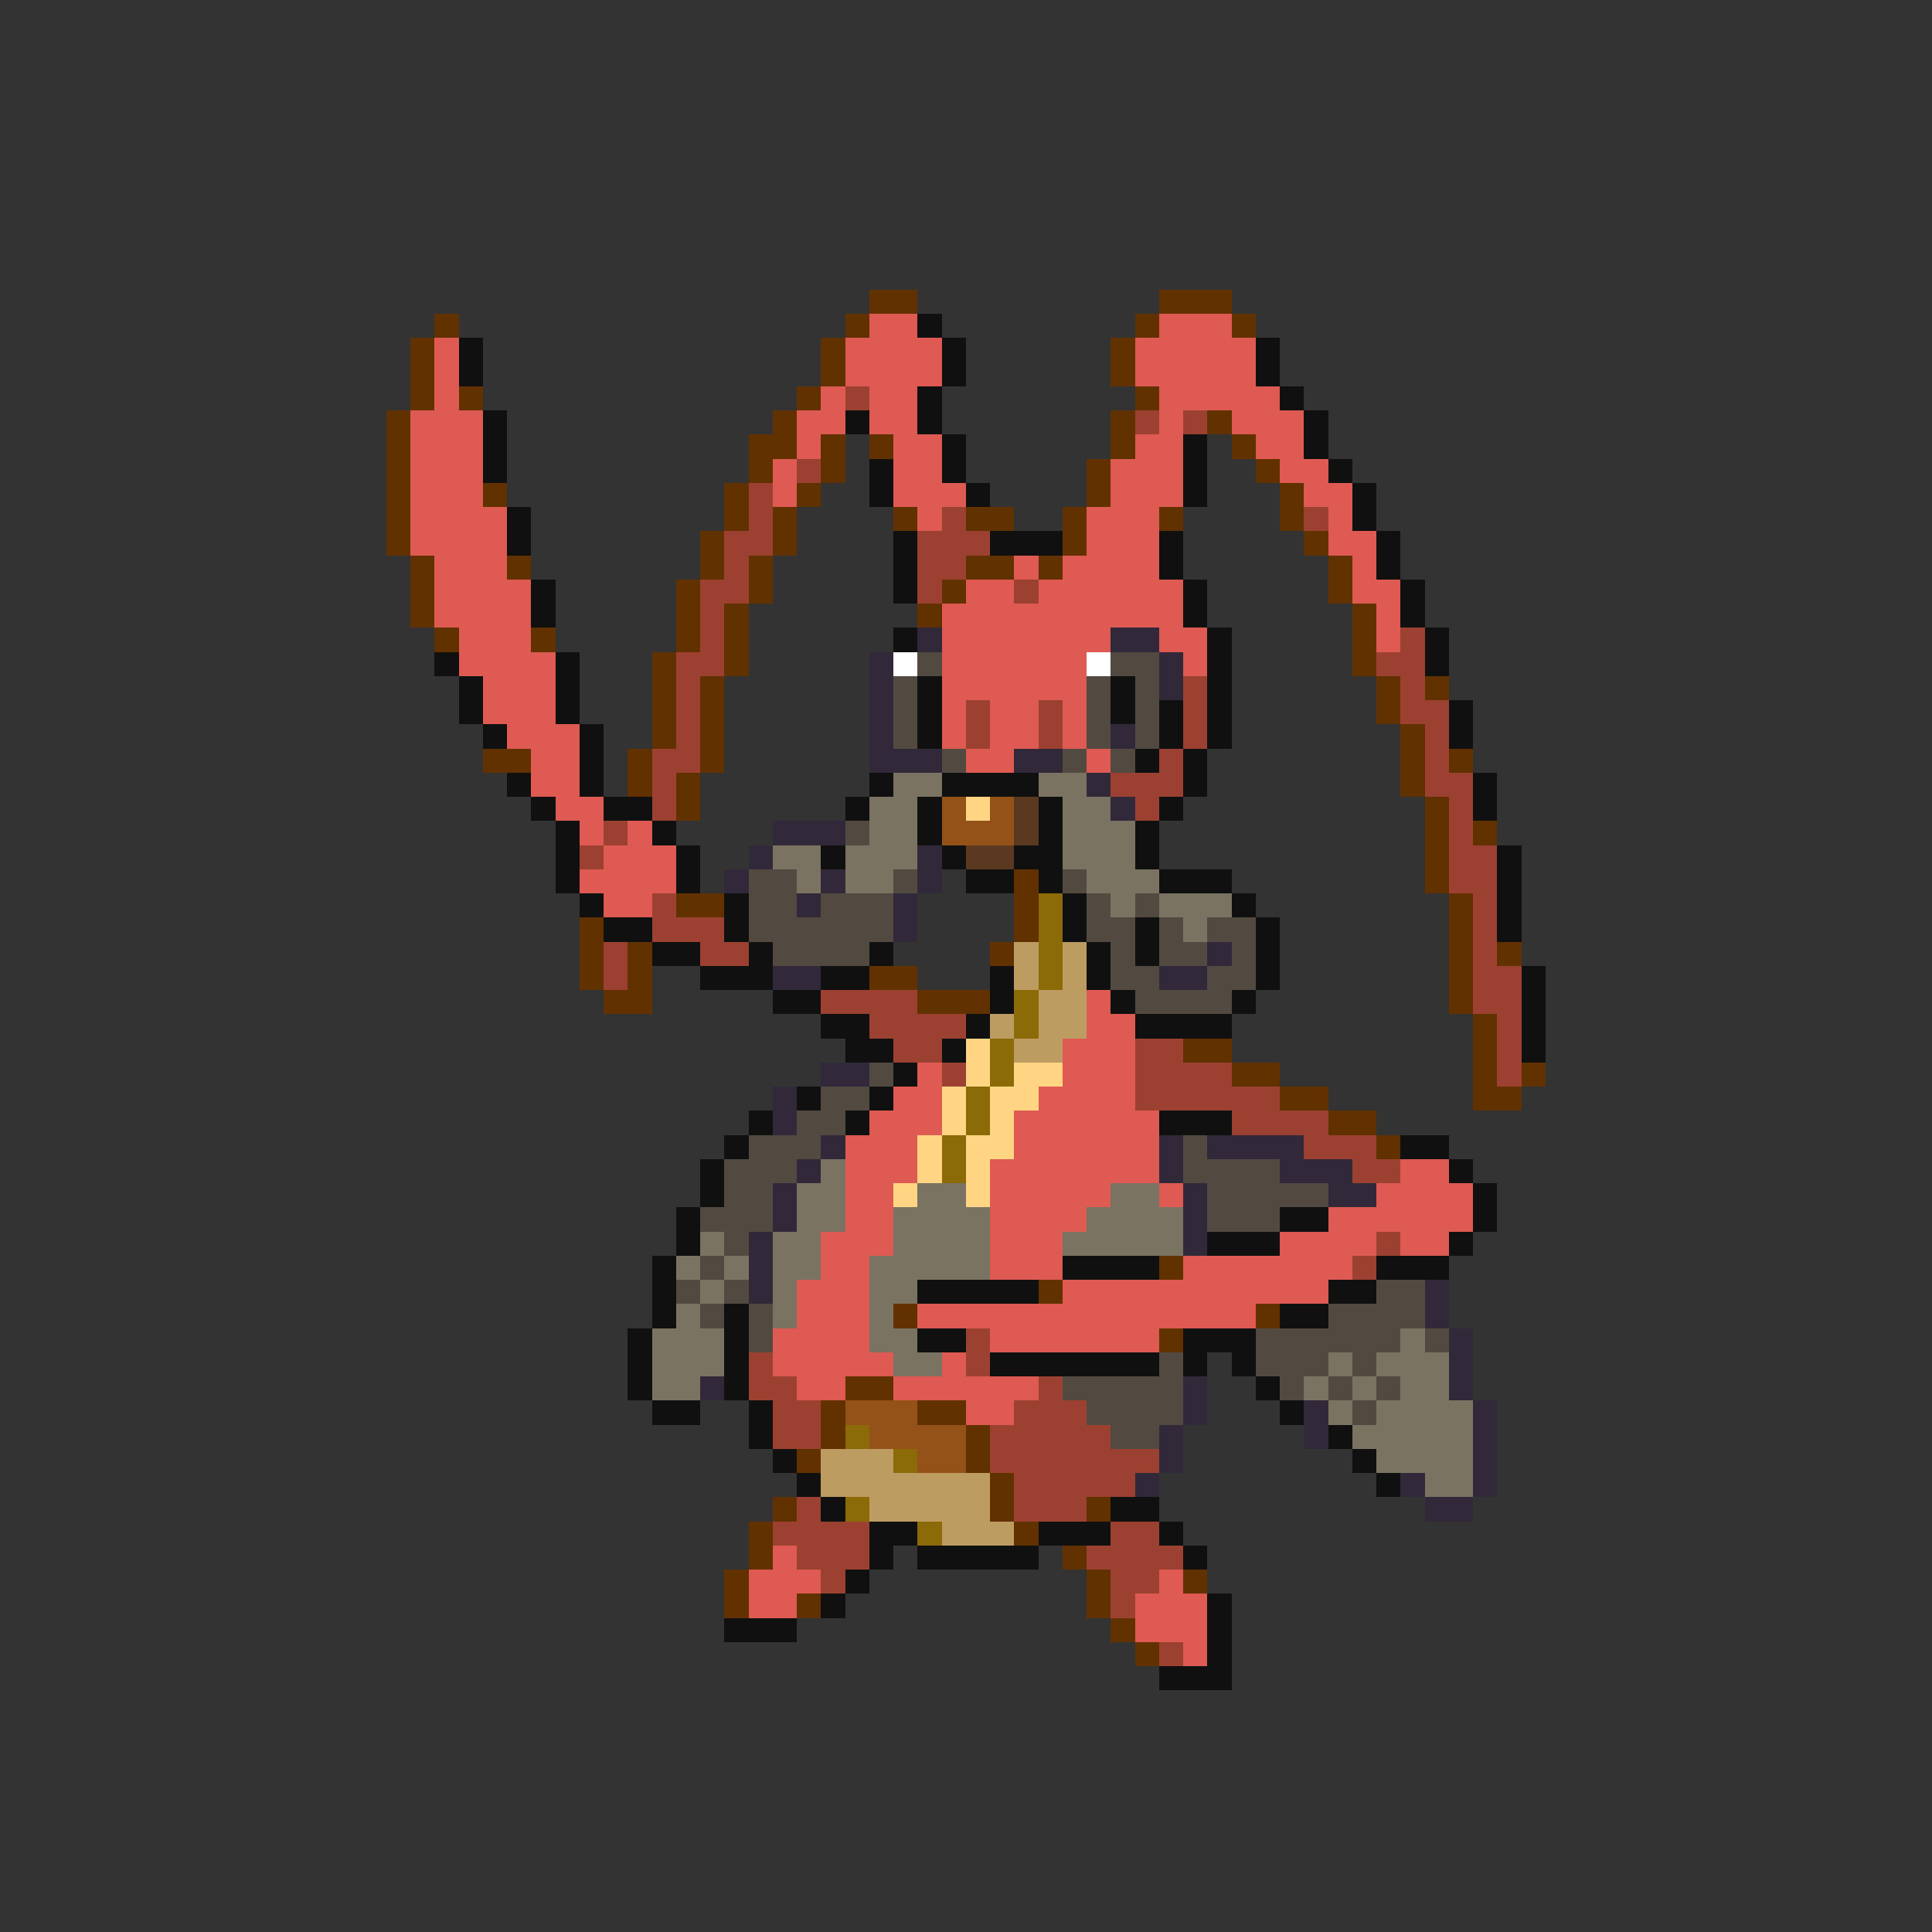 <svg xmlns="http://www.w3.org/2000/svg" viewBox="0 -0.5 80 80" shape-rendering="crispEdges">
<rect x="0" y="-0.5" width="80" height="80" fill="#333333" stroke="none"/>
<path stroke="#623100" d="M36 12h2M48 12h3M18 13h1M35 13h1M47 13h1M51 13h1M17 14h1M34 14h1M46 14h1M17 15h1M34 15h1M46 15h1M17 16h1M19 16h1M33 16h1M47 16h1M16 17h1M32 17h1M46 17h1M50 17h1M16 18h1M31 18h2M34 18h1M36 18h1M46 18h1M51 18h1M16 19h1M31 19h1M34 19h1M45 19h1M52 19h1M16 20h1M20 20h1M30 20h1M33 20h1M45 20h1M53 20h1M16 21h1M30 21h1M32 21h1M37 21h1M40 21h2M44 21h1M48 21h1M53 21h1M16 22h1M29 22h1M32 22h1M44 22h1M54 22h1M17 23h1M21 23h1M29 23h1M31 23h1M40 23h2M43 23h1M55 23h1M17 24h1M28 24h1M31 24h1M39 24h1M55 24h1M17 25h1M28 25h1M30 25h1M38 25h1M56 25h1M18 26h1M22 26h1M28 26h1M30 26h1M56 26h1M27 27h1M30 27h1M56 27h1M27 28h1M29 28h1M57 28h1M59 28h1M27 29h1M29 29h1M57 29h1M27 30h1M29 30h1M58 30h1M20 31h2M26 31h1M29 31h1M58 31h1M60 31h1M26 32h1M28 32h1M58 32h1M28 33h1M59 33h1M59 34h1M61 34h1M59 35h1M42 36h1M59 36h1M28 37h2M42 37h1M60 37h1M24 38h1M42 38h1M60 38h1M24 39h1M26 39h1M41 39h1M60 39h1M62 39h1M24 40h1M26 40h1M36 40h2M60 40h1M25 41h2M38 41h3M60 41h1M61 42h1M49 43h2M61 43h1M51 44h2M61 44h1M63 44h1M53 45h2M61 45h2M55 46h2M57 47h1M48 52h1M43 53h1M37 54h1M52 54h1M48 55h1M35 57h2M34 58h1M38 58h2M34 59h1M40 59h1M33 60h1M40 60h1M41 61h1M32 62h1M41 62h1M45 62h1M31 63h1M42 63h1M31 64h1M44 64h1M30 65h1M45 65h1M49 65h1M30 66h1M33 66h1M45 66h1M46 67h1M47 68h1" />
<path stroke="#de5a52" d="M36 13h2M48 13h3M18 14h1M35 14h4M47 14h5M18 15h1M35 15h4M47 15h5M18 16h1M34 16h1M36 16h2M48 16h5M17 17h3M33 17h2M36 17h2M48 17h1M51 17h3M17 18h3M33 18h1M37 18h2M47 18h2M52 18h2M17 19h3M32 19h1M37 19h2M46 19h3M53 19h2M17 20h3M32 20h1M37 20h3M46 20h3M54 20h2M17 21h4M38 21h1M45 21h3M55 21h1M17 22h4M45 22h3M55 22h2M18 23h3M42 23h1M44 23h4M56 23h1M18 24h4M40 24h2M43 24h6M56 24h2M18 25h4M39 25h10M57 25h1M19 26h3M39 26h7M48 26h2M57 26h1M19 27h4M39 27h6M49 27h1M20 28h3M39 28h6M20 29h3M39 29h1M41 29h2M44 29h1M21 30h3M39 30h1M41 30h2M44 30h1M22 31h2M40 31h2M45 31h1M22 32h2M23 33h2M24 34h1M26 34h1M25 35h3M24 36h4M25 37h2M45 41h1M45 42h2M44 43h3M38 44h1M44 44h3M37 45h2M43 45h4M36 46h3M42 46h6M35 47h3M42 47h6M35 48h3M41 48h7M58 48h2M35 49h2M41 49h5M48 49h1M57 49h4M35 50h2M41 50h4M55 50h6M34 51h3M41 51h3M53 51h4M58 51h2M34 52h2M41 52h3M49 52h7M33 53h3M44 53h11M33 54h3M38 54h14M32 55h4M41 55h7M32 56h5M39 56h1M33 57h2M37 57h6M40 58h2M32 64h1M31 65h3M48 65h1M31 66h2M47 66h3M47 67h3M49 68h1" />
<path stroke="#101010" d="M38 13h1M19 14h1M39 14h1M52 14h1M19 15h1M39 15h1M52 15h1M38 16h1M53 16h1M20 17h1M35 17h1M38 17h1M54 17h1M20 18h1M39 18h1M49 18h1M54 18h1M20 19h1M36 19h1M39 19h1M49 19h1M55 19h1M36 20h1M40 20h1M49 20h1M56 20h1M21 21h1M56 21h1M21 22h1M37 22h1M41 22h3M48 22h1M57 22h1M37 23h1M48 23h1M57 23h1M22 24h1M37 24h1M49 24h1M58 24h1M22 25h1M49 25h1M58 25h1M37 26h1M50 26h1M59 26h1M18 27h1M23 27h1M50 27h1M59 27h1M19 28h1M23 28h1M38 28h1M46 28h1M50 28h1M19 29h1M23 29h1M38 29h1M46 29h1M48 29h1M50 29h1M60 29h1M20 30h1M24 30h1M38 30h1M48 30h1M50 30h1M60 30h1M24 31h1M47 31h1M49 31h1M21 32h1M24 32h1M36 32h1M39 32h4M49 32h1M61 32h1M22 33h1M25 33h2M35 33h1M38 33h1M43 33h1M48 33h1M61 33h1M23 34h1M27 34h1M38 34h1M43 34h1M47 34h1M23 35h1M28 35h1M34 35h1M39 35h1M42 35h2M47 35h1M62 35h1M23 36h1M28 36h1M40 36h2M43 36h1M48 36h3M62 36h1M24 37h1M30 37h1M44 37h1M51 37h1M62 37h1M25 38h2M30 38h1M44 38h1M47 38h1M52 38h1M62 38h1M27 39h2M31 39h1M36 39h1M45 39h1M47 39h1M52 39h1M29 40h3M34 40h2M41 40h1M45 40h1M52 40h1M63 40h1M32 41h2M41 41h1M46 41h1M51 41h1M63 41h1M34 42h2M40 42h1M47 42h4M63 42h1M35 43h2M39 43h1M63 43h1M37 44h1M33 45h1M36 45h1M31 46h1M35 46h1M48 46h3M30 47h1M58 47h2M29 48h1M60 48h1M29 49h1M61 49h1M28 50h1M53 50h2M61 50h1M28 51h1M50 51h3M60 51h1M27 52h1M44 52h4M57 52h3M27 53h1M38 53h5M55 53h2M27 54h1M30 54h1M53 54h2M26 55h1M30 55h1M38 55h2M49 55h3M26 56h1M30 56h1M41 56h7M49 56h1M51 56h1M26 57h1M30 57h1M52 57h1M27 58h2M31 58h1M53 58h1M31 59h1M55 59h1M32 60h1M56 60h1M33 61h1M57 61h1M34 62h1M46 62h2M36 63h2M43 63h3M48 63h1M36 64h1M38 64h5M49 64h1M35 65h1M34 66h1M50 66h1M30 67h3M50 67h1M50 68h1M48 69h3" />
<path stroke="#9c4131" d="M35 16h1M47 17h1M49 17h1M33 19h1M31 20h1M31 21h1M39 21h1M54 21h1M30 22h2M38 22h3M30 23h1M38 23h2M29 24h2M38 24h1M42 24h1M29 25h1M29 26h1M58 26h1M28 27h2M57 27h2M28 28h1M49 28h1M58 28h1M28 29h1M40 29h1M43 29h1M49 29h1M58 29h2M28 30h1M40 30h1M43 30h1M49 30h1M59 30h1M27 31h2M48 31h1M59 31h1M27 32h1M46 32h3M59 32h2M27 33h1M47 33h1M60 33h1M25 34h1M60 34h1M24 35h1M60 35h2M60 36h2M27 37h1M61 37h1M27 38h3M61 38h1M25 39h1M29 39h2M61 39h1M25 40h1M61 40h2M34 41h4M61 41h2M36 42h4M62 42h1M37 43h2M47 43h2M62 43h1M39 44h1M47 44h4M62 44h1M47 45h6M51 46h4M54 47h3M56 48h2M57 51h1M56 52h1M40 55h1M31 56h1M40 56h1M31 57h2M43 57h1M32 58h2M42 58h3M32 59h2M41 59h5M41 60h7M42 61h5M33 62h1M42 62h3M32 63h4M46 63h2M33 64h3M45 64h4M34 65h1M46 65h2M46 66h1M48 68h1" />
<path stroke="#312939" d="M38 26h1M46 26h2M36 27h1M48 27h1M36 28h1M48 28h1M36 29h1M36 30h1M46 30h1M36 31h3M42 31h2M45 32h1M46 33h1M32 34h3M31 35h1M38 35h1M30 36h1M34 36h1M38 36h1M33 37h1M37 37h1M37 38h1M50 39h1M32 40h2M48 40h2M34 44h2M32 45h1M32 46h1M34 47h1M48 47h1M50 47h4M33 48h1M48 48h1M53 48h3M32 49h1M49 49h1M55 49h2M32 50h1M49 50h1M31 51h1M49 51h1M31 52h1M31 53h1M59 53h1M59 54h1M60 55h1M60 56h1M29 57h1M49 57h1M60 57h1M49 58h1M54 58h1M61 58h1M48 59h1M54 59h1M61 59h1M48 60h1M61 60h1M47 61h1M58 61h1M61 61h1M59 62h2" />
<path stroke="#ffffff" d="M37 27h1M45 27h1" />
<path stroke="#524a41" d="M38 27h1M46 27h2M37 28h1M45 28h1M47 28h1M37 29h1M45 29h1M47 29h1M37 30h1M45 30h1M47 30h1M39 31h1M44 31h1M46 31h1M35 34h1M31 36h2M37 36h1M44 36h1M31 37h2M34 37h3M45 37h1M47 37h1M31 38h6M45 38h2M48 38h1M50 38h2M32 39h4M46 39h1M48 39h2M51 39h1M46 40h2M50 40h2M47 41h4M36 44h1M34 45h2M33 46h2M31 47h3M49 47h1M30 48h3M49 48h4M30 49h2M50 49h5M29 50h3M50 50h3M30 51h1M29 52h1M28 53h1M30 53h1M57 53h2M29 54h1M31 54h1M55 54h4M31 55h1M52 55h6M59 55h1M48 56h1M52 56h3M56 56h1M44 57h5M53 57h1M55 57h1M57 57h1M45 58h4M56 58h1M46 59h2" />
<path stroke="#7b7362" d="M37 32h2M43 32h2M36 33h2M44 33h2M36 34h2M44 34h3M32 35h2M35 35h3M44 35h3M33 36h1M35 36h2M45 36h3M46 37h1M48 37h3M49 38h1M34 48h1M33 49h2M38 49h2M46 49h2M33 50h2M37 50h4M45 50h4M29 51h1M32 51h2M37 51h4M44 51h5M28 52h1M30 52h1M32 52h2M36 52h5M29 53h1M32 53h1M36 53h2M28 54h1M32 54h1M36 54h1M27 55h3M36 55h2M58 55h1M27 56h3M37 56h2M55 56h1M57 56h3M27 57h2M54 57h1M56 57h1M58 57h2M55 58h1M57 58h4M56 59h5M57 60h4M59 61h2" />
<path stroke="#945218" d="M39 33h1M41 33h1M39 34h3M35 58h3M36 59h4M38 60h2" />
<path stroke="#ffd583" d="M40 33h1M40 43h1M40 44h1M42 44h2M39 45h1M41 45h2M39 46h1M41 46h1M38 47h1M40 47h2M38 48h1M40 48h1M37 49h1M40 49h1" />
<path stroke="#5a3920" d="M42 33h1M42 34h1M40 35h2" />
<path stroke="#8b6a08" d="M43 37h1M43 38h1M43 39h1M43 40h1M42 41h1M42 42h1M41 43h1M41 44h1M40 45h1M40 46h1M39 47h1M39 48h1M35 59h1M37 60h1M35 62h1M38 63h1" />
<path stroke="#bd9c62" d="M42 39h1M44 39h1M42 40h1M44 40h1M43 41h2M41 42h1M43 42h2M42 43h2M34 60h3M34 61h7M36 62h5M39 63h3" />
</svg>
